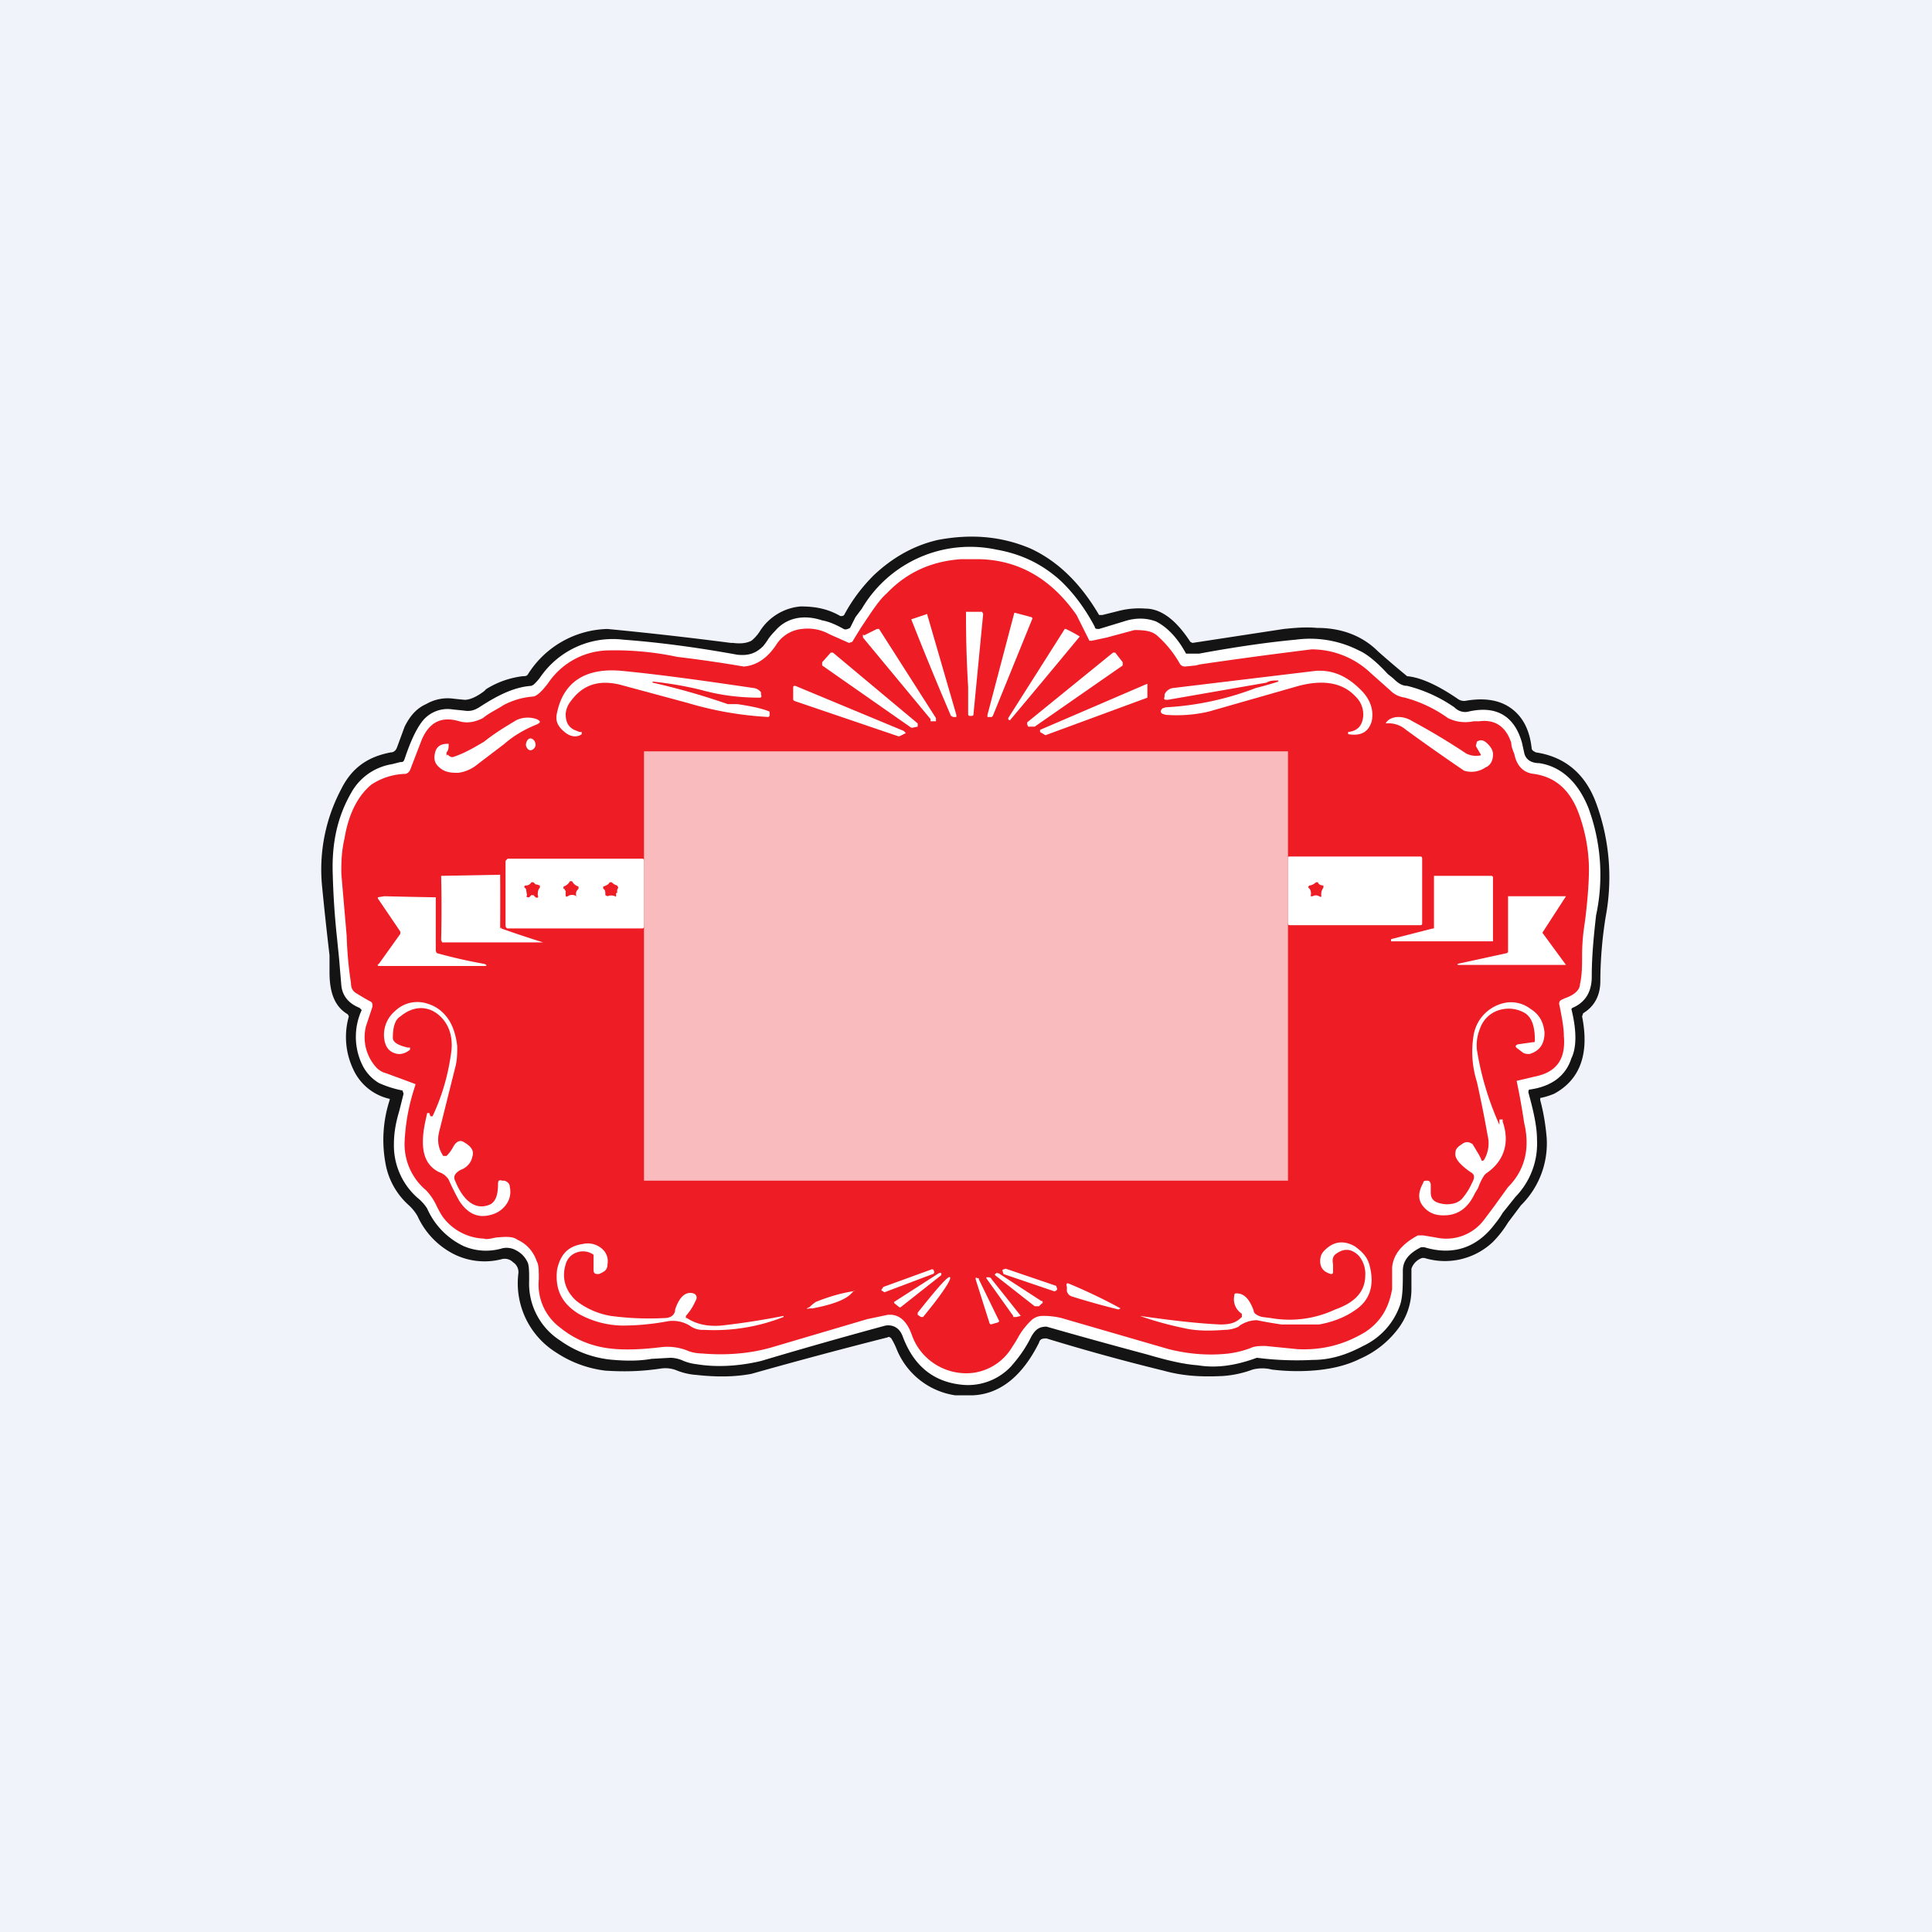 <!-- by TradingView --><svg width="18" height="18" viewBox="0 0 18 18" xmlns="http://www.w3.org/2000/svg"><path fill="#F0F3FA" d="M0 0h18v18H0z"/><path d="M3.64 10.24a.49.49 0 0 1-.35-.28.7.7 0 0 1-.04-.49l-.01-.02c-.12-.07-.17-.2-.17-.39V8.9A32.8 32.8 0 0 1 3 8.25a1.6 1.6 0 0 1 .18-.9c.1-.2.25-.3.46-.34.03 0 .05-.02.06-.05l.07-.19c.05-.1.11-.17.2-.21a.4.4 0 0 1 .26-.05 5 5 0 0 0 .1.01c.04 0 .1-.02.18-.08l.02-.02a.83.83 0 0 1 .34-.12c.02 0 .04 0 .05-.02a.9.9 0 0 1 .74-.42 34.66 34.66 0 0 1 1.15.13h.02c.08.01.13 0 .17-.02a.35.35 0 0 0 .08-.09.5.5 0 0 1 .38-.23c.13 0 .25.02.37.09.02 0 .03 0 .04-.02.07-.13.16-.25.27-.36.18-.17.38-.28.6-.33.32-.06.6-.03.86.08.26.12.47.33.64.62h.03l.16-.04a.77.77 0 0 1 .24-.02c.15 0 .29.11.42.31l.02.01.85-.13c.1-.01.2-.02.31-.01.24 0 .43.08.57.22a9.09 9.09 0 0 0 .27.23c.12.01.28.08.47.21a.1.1 0 0 0 .07.02c.17-.03.3-.01.4.05.13.08.2.21.22.39 0 .02.02.03.04.04.27.04.46.2.56.47a2 2 0 0 1 .09 1.06 3.85 3.85 0 0 0-.05.6c0 .14-.06.24-.16.3l-.01.03c.07.35-.02.59-.26.72a.68.68 0 0 1-.13.04v.02c.03.11.05.23.06.35a.81.81 0 0 1-.24.63l-.12.16a1 1 0 0 1-.14.18.65.65 0 0 1-.64.15h-.02a.16.16 0 0 0-.1.1v.19c0 .13-.04.25-.11.35a.89.89 0 0 1-.37.3c-.14.07-.3.1-.45.11a1.97 1.97 0 0 1-.37-.01.36.36 0 0 0-.18 0 .98.98 0 0 1-.28.06c-.2.01-.37 0-.55-.05a19.7 19.7 0 0 1-1.09-.3c-.03 0-.06 0-.07.04-.16.32-.37.48-.62.49H8.9a.7.7 0 0 1-.55-.44.68.68 0 0 0-.04-.08c-.01-.02-.03-.03-.04-.02A47.52 47.52 0 0 0 7 12.8c-.16.03-.33.03-.51.01a.6.6 0 0 1-.18-.04.28.28 0 0 0-.15-.02c-.2.03-.36.03-.52.02a1.06 1.06 0 0 1-.46-.17.76.76 0 0 1-.35-.74.11.11 0 0 0-.05-.1.11.11 0 0 0-.1-.03.64.64 0 0 1-.46-.05.74.74 0 0 1-.33-.35.43.43 0 0 0-.08-.1.68.68 0 0 1-.22-.4 1.2 1.2 0 0 1 .04-.58v-.01Z" fill="#141414"/><path d="M14.64 9.4c.05.2.05.36 0 .46-.05.16-.18.26-.38.29-.02 0-.02.01-.02.03.05.18.08.32.08.44a.71.71 0 0 1-.2.53l-.12.15a.75.75 0 0 1-.07.1c-.17.23-.4.3-.66.22h-.03c-.12.06-.17.13-.17.22 0 .14 0 .25-.03.33a.66.66 0 0 1-.34.37c-.15.08-.3.13-.47.13a2.9 2.9 0 0 1-.52-.02c-.19.07-.37.1-.55.07-.14-.01-.3-.05-.47-.1a55.81 55.81 0 0 1-.94-.26c-.06 0-.1.02-.14.09-.06.12-.12.2-.19.28a.55.55 0 0 1-.47.17c-.26-.03-.44-.18-.54-.45-.03-.08-.09-.11-.16-.1a47.98 47.98 0 0 0-1.16.33c-.21.05-.42.06-.6.03a.48.48 0 0 1-.12-.03.31.31 0 0 0-.12-.03l-.18.01c-.11.02-.23.02-.35.01a.98.98 0 0 1-.5-.18.63.63 0 0 1-.29-.56c0-.09 0-.15-.02-.18a.23.23 0 0 0-.1-.1.18.18 0 0 0-.13-.02.53.53 0 0 1-.36-.02.7.7 0 0 1-.34-.35.4.4 0 0 0-.09-.1.65.65 0 0 1-.22-.5c0-.11.02-.21.05-.31l.04-.16-.01-.03a1 1 0 0 1-.22-.07.4.4 0 0 1-.16-.18.6.6 0 0 1 0-.5l-.02-.02c-.1-.04-.16-.11-.17-.21l-.02-.24-.02-.2a7.34 7.34 0 0 1-.04-.6c-.01-.3.05-.54.17-.75a.53.53 0 0 1 .38-.27l.08-.02c.02 0 .03 0 .04-.03.05-.15.1-.26.15-.33a.3.3 0 0 1 .3-.13l.1.01c.06.01.1 0 .16-.04.17-.11.32-.18.47-.19l.02-.01a.46.46 0 0 0 .07-.08.82.82 0 0 1 .77-.34c.27.02.62.06 1.06.14.1.01.17-.01.24-.08a.54.54 0 0 0 .05-.07.6.6 0 0 1 .06-.07c.1-.12.26-.16.44-.1.06.01.13.04.2.08.02.01.04 0 .06-.01l.05-.1.06-.08a1.17 1.17 0 0 1 1.25-.55c.23.04.42.13.59.28.13.12.24.27.33.44 0 .02.02.02.04.02l.23-.07c.12-.04.22-.03.3 0 .1.05.2.15.28.3H11.17c.38-.07.68-.11.9-.13a1 1 0 0 1 .59.1c.07.03.16.1.27.22l.05.04c.04.04.08.07.13.07a1.34 1.34 0 0 1 .44.2c.04.04.09.05.13.04.26-.06.43.04.5.29l.02.09c.01.06.06.1.14.1.2.03.36.17.46.42a1.8 1.8 0 0 1 .07 1c-.02.18-.04.37-.04.57 0 .14-.06.24-.18.29l-.01.01Z" fill="#fff"/><path d="m11.04 6.21.1-.01.04-.01a44.47 44.47 0 0 1 1.04-.14.8.8 0 0 1 .55.22l.18.16c.04.04.08.06.14.07a1.24 1.24 0 0 1 .4.19c.06.03.14.05.24.03h.05c.15-.02.25.05.3.2 0 .04.02.08.03.11.02.1.08.17.18.18.21.03.35.16.43.4a1.54 1.54 0 0 1 .08.39c.01.12 0 .31-.03.56l-.01.07a1.9 1.9 0 0 0-.02.26c0 .1 0 .2-.02.28 0 .05-.05.1-.14.13l-.02.01c-.03.01-.04.03-.03.06.02.1.04.2.04.28.02.22-.07.34-.27.38l-.17.04a6.39 6.39 0 0 1 .07.39c.06.25 0 .45-.15.6l-.13.18-.09.12a.44.44 0 0 1-.45.17l-.12-.02h-.05c-.15.08-.23.18-.24.3v.2c-.03.17-.1.3-.25.4-.2.12-.4.17-.63.16l-.3-.03c-.05 0-.1 0-.14.02a.9.9 0 0 1-.2.05c-.17.02-.36.01-.56-.04l-1-.29a.7.7 0 0 0-.18-.02.15.15 0 0 0-.1.04.66.66 0 0 0-.13.17 1.4 1.4 0 0 1-.05.08.5.5 0 0 1-.36.24.54.54 0 0 1-.4-.11.53.53 0 0 1-.17-.23c-.05-.15-.13-.21-.23-.2l-.19.04-.88.26c-.2.06-.43.08-.66.06a.4.4 0 0 1-.12-.02.5.5 0 0 0-.25-.04c-.24.03-.43.03-.57 0a.88.88 0 0 1-.38-.18.5.5 0 0 1-.2-.45c0-.08 0-.14-.02-.17a.33.33 0 0 0-.18-.2c-.04-.03-.1-.03-.2-.02-.05.01-.09.02-.11.01a.5.5 0 0 1-.39-.21 1.05 1.05 0 0 1-.05-.09.54.54 0 0 0-.1-.15.56.56 0 0 1-.2-.46 1.9 1.9 0 0 1 .1-.52v-.01L3.6 10a.2.2 0 0 1-.09-.05.42.42 0 0 1-.1-.39l.06-.18c0-.03 0-.04-.02-.05a1.97 1.97 0 0 1-.12-.07c-.04-.02-.06-.05-.06-.1a3.57 3.57 0 0 1-.04-.44l-.05-.58c0-.1 0-.2.03-.33.04-.24.13-.4.25-.5a.6.6 0 0 1 .32-.1c.03-.01.04-.03.05-.06l.1-.26c.07-.16.18-.22.35-.17.07.02.14.01.22-.03.06-.05.13-.08.19-.12a.7.7 0 0 1 .27-.08c.04 0 .09-.05.15-.13a.69.69 0 0 1 .54-.3 2.8 2.8 0 0 1 .66.06 12.57 12.57 0 0 1 .62.09c.12-.01.22-.08.3-.2a.32.32 0 0 1 .24-.15c.08-.01.17 0 .26.05l.18.08.03-.01.08-.13c.1-.15.17-.26.24-.32.19-.2.42-.3.69-.32h.18c.37.01.67.19.9.52l.12.24h.02l.14-.03.26-.07c.1 0 .17.01.22.06a1 1 0 0 1 .2.25c.01.02.03.03.05.03Z" fill="#EE1C24"/><path d="M9.05 6.67h-.01c-.01 0-.02 0-.02-.02V6.4A10.88 10.88 0 0 1 9 5.7h.15l.01.02-.09.93c0 .01 0 .02-.02.02ZM9.24 6.68H9.2v-.02l.25-.95h.01l.15.04.01.01-.37.91-.01.01ZM8.86 6.67a31.45 31.45 0 0 1-.37-.9l.15-.05v.01l.27.93v.02h-.03l-.02-.01ZM8.05 5.92l.12-.06h.02l.53.83v.03h-.05V6.7l-.63-.76v-.03ZM9.93 5.86a1.3 1.3 0 0 1 .13.07 120.38 120.38 0 0 1-.65.78c-.02 0-.02-.02-.01-.03l.52-.82ZM8.49 6.78l-.83-.58v-.03l.08-.09h.02l.79.66v.03l-.05.01h-.01ZM9.57 6.73l.8-.65h.02l.07.09v.03l-.82.57H9.58l-.01-.02v-.02ZM6.08 6.35v.01a6.44 6.44 0 0 1 .7.2h.09c.13.02.23.04.3.07v.04l-.01.01a3.21 3.21 0 0 1-.75-.13l-.63-.17c-.2-.05-.35 0-.46.15a.22.22 0 0 0-.05.12c0 .07.02.12.08.15l.05.02h.02v.02c-.04.03-.1.03-.16-.02s-.09-.1-.07-.18c.06-.29.27-.42.6-.39.41.04.82.1 1.23.16a.1.1 0 0 1 .07.04v.02c.01.02 0 .03-.01.03-.18 0-.36-.02-.54-.07a3.3 3.3 0 0 0-.46-.08ZM11.9 6.34c-.03 0-.07 0-.1.02l-.92.16c-.03 0-.04 0-.03-.03v-.02a.1.1 0 0 1 .08-.06l1.33-.16c.16-.01.3.05.44.2.07.08.1.17.08.27-.03.1-.1.14-.22.12v-.02c.09-.01.13-.06.14-.14a.23.23 0 0 0-.07-.19c-.12-.13-.3-.16-.53-.1l-.84.24c-.13.03-.26.04-.4.03l-.03-.01c-.02-.01-.02-.03 0-.05l.03-.01a2.75 2.75 0 0 0 .84-.18 3.01 3.01 0 0 0 .21-.06v-.01ZM9.69 6.8l1-.43v.13l-.95.35-.05-.03V6.8ZM8.37 6.86l-.97-.33-.01-.01v-.1c0-.03 0-.03.02-.03l1.01.42.02.02-.02.01-.04.02ZM4.17 7.03c.02.02.04.03.06.02.09-.03.18-.08.28-.14.1-.08.2-.14.3-.2A.25.25 0 0 1 5 6.7c.04.02.04.03 0 .05-.1.04-.21.1-.3.18l-.25.19a.35.35 0 0 1-.18.08c-.05 0-.1 0-.15-.03-.06-.04-.08-.08-.07-.14.01-.07.05-.1.12-.1h.01c0 .03 0 .06-.02.08v.03ZM13.78 7.04c.02 0 .02-.01.01-.02l-.04-.07.01-.04c.03-.02.06-.02.1.02.03.03.05.06.05.1 0 .05-.02.1-.07.12a.23.23 0 0 1-.2.03 20.52 20.52 0 0 1-.54-.38.25.25 0 0 0-.19-.06c.02-.04.07-.06.12-.06.05 0 .1.02.13.04a6.24 6.24 0 0 1 .5.3.2.2 0 0 0 .12.02ZM4.94 6.99c.03 0 .05-.03.05-.05 0-.03-.02-.06-.05-.06-.02 0-.04.03-.04.06 0 .02.02.05.04.05ZM6 8.62c0 .02 0 .03-.02.03H4.73c-.01 0-.02-.01-.02-.03v-.6L4.73 8h1.25C5.99 8 6 8 6 8.02v.6ZM13.25 8.6c0 .01 0 .02-.02.02h-1.21c-.01 0-.02 0-.02-.02V8c0-.02 0-.02.02-.02h1.21c.01 0 .02 0 .02.02v.6Z" fill="#fff"/><path d="M4.67 8.64v.01a9.82 9.82 0 0 0 .39.13h-.94l-.01-.02a12.78 12.78 0 0 0 0-.6l.54-.01h.01a46.67 46.67 0 0 1 0 .5ZM13.36 8.65v-.49h.54l.01.01v.6H12.96v-.02l.39-.1Z" fill="#fff"/><path d="M5.26 8.28h-.01v-.02c.03-.01.05-.03.06-.05h.02a.1.1 0 0 0 .06.05v.02c-.02.02-.03.04-.02.07.01.01 0 .01 0 0a.07.07 0 0 0-.08 0c-.02.01-.02 0-.02-.02V8.3l-.01-.01ZM4.95 8.34l-.02.02c-.02 0-.03 0-.02-.02l-.01-.06c-.02-.01-.02-.03 0-.03s.04-.01.05-.03h.02l.02.02H5l.03.01v.02c-.02.02-.02.05-.02.07.01.02 0 .03-.02.02l-.02-.02h-.02ZM5.74 8.32v.02c0 .01 0 .02-.01.01a.09.09 0 0 0-.07 0l-.02-.01c0-.03 0-.05-.02-.06v-.02c.03-.01.05-.02.06-.04h.02a.1.1 0 0 0 .05.03l.01.02-.01.02v.03ZM12.33 8.25v.02a.1.1 0 0 0-.02.07c0 .02 0 .02-.02.01a.06.06 0 0 0-.06 0h-.02c.01-.03 0-.06-.01-.07-.02-.02-.01-.02 0-.03a.1.1 0 0 0 .06-.03h.02c0 .02.03.03.05.03Z" fill="#EE1C24"/><path d="M14.05 8.87v-.52h.54l-.22.34.22.3h-1.01v-.01l.46-.1ZM4.07 8.88a4.74 4.74 0 0 0 .44.1c.03.01.03.02 0 .02h-.98c-.01 0-.02-.01 0-.02l.2-.28v-.02l-.21-.31v-.01l.06-.01a55.78 55.78 0 0 0 .48.01v.5l.01.02ZM4.01 10.4h.02c.08-.17.14-.36.17-.57.03-.17-.02-.3-.12-.38-.1-.08-.23-.08-.35.02-.05.03-.07.1-.07.2 0 .04.05.07.14.09h.02v.02c-.05.04-.1.05-.15.03-.05-.02-.08-.06-.09-.13a.29.29 0 0 1 .1-.26.3.3 0 0 1 .26-.08c.1.02.18.07.24.16.04.06.07.15.08.25 0 .06 0 .13-.02.2l-.15.6c-.02.09 0 .16.04.22h.03a.36.36 0 0 0 .06-.08c.03-.06.07-.07.1-.05.07.04.1.08.08.14-.01.05-.05.1-.11.12-.05.03-.07.06-.05.1.08.2.2.28.33.22.05-.03.07-.09.07-.19 0-.03.01-.04.04-.03h.02c.03.01.05.03.05.06a.2.2 0 0 1-.04.17.24.24 0 0 1-.11.08c-.14.05-.24 0-.32-.12a2.37 2.37 0 0 1-.1-.2.17.17 0 0 0-.09-.07c-.1-.05-.15-.14-.15-.28 0-.1.02-.18.04-.27H4l.01.03ZM13.97 10.47v-.04H14v.02c.07.2.01.37-.15.48-.02.01-.05.06-.08.14l-.03.05c-.07.15-.18.22-.34.2a.22.22 0 0 1-.14-.08c-.05-.06-.05-.13 0-.22 0-.02.02-.02.04-.02s.03.02.03.04v.07c0 .07.04.1.14.11.06 0 .11-.01.15-.05a.58.58 0 0 0 .09-.14l.01-.02c.02-.04.02-.07-.02-.09-.1-.07-.15-.13-.14-.18 0-.04.03-.06.06-.08.04-.03.07-.02.1 0l.06.1.02.04c0 .02.02.02.03 0a.3.3 0 0 0 .03-.22 10.9 10.9 0 0 0-.1-.5.94.94 0 0 1-.03-.44.37.37 0 0 1 .31-.3.3.3 0 0 1 .22.06c.08.05.12.12.13.22 0 .1-.04.17-.14.2-.02 0-.05 0-.07-.02a.87.87 0 0 1-.04-.03c-.03-.02-.02-.03 0-.04l.14-.02c.02 0 .02 0 .02-.02 0-.13-.03-.21-.09-.25a.3.3 0 0 0-.24-.03.27.27 0 0 0-.18.17.41.41 0 0 0-.03.2 2.75 2.75 0 0 0 .21.7ZM10.62 12.26c.28.04.53.07.75.08.1 0 .15-.02.2-.07v-.03a.16.16 0 0 1-.07-.17c0-.01 0-.02.02-.02.07 0 .12.05.16.16 0 .03.04.05.08.06l.08.01a1 1 0 0 0 .6-.08c.2-.07.28-.18.28-.32a.26.26 0 0 0-.06-.18c-.07-.07-.14-.07-.21-.02-.03.02-.04.05-.03.1v.06c0 .02 0 .03-.02.03-.07-.02-.1-.06-.1-.12 0-.04.01-.07.04-.1.08-.08.17-.1.28-.04.07.05.12.1.14.18.05.19 0 .33-.14.42-.1.07-.22.11-.33.13h-.35a4.07 4.07 0 0 1-.23-.04c-.04 0-.1.01-.16.05l-.01.01a.3.3 0 0 1-.13.03c-.13.01-.25.01-.35-.01-.15-.03-.3-.07-.44-.12ZM6.4 12.28c.09.06.2.08.32.07a6.92 6.92 0 0 0 .58-.09v.01a1.76 1.76 0 0 1-.74.12.2.2 0 0 1-.12-.03.3.3 0 0 0-.22-.05 2.3 2.3 0 0 1-.42.04.86.86 0 0 1-.41-.11c-.16-.1-.22-.23-.2-.41.03-.14.1-.22.24-.24a.2.2 0 0 1 .16.03c.06.04.08.1.07.16 0 .04-.02.06-.04.07a.2.2 0 0 1-.04.02c-.03 0-.05 0-.05-.04V11.69a.17.17 0 0 0-.16-.02.16.16 0 0 0-.1.11c-.04.13 0 .25.1.34.09.07.2.12.32.14.15.02.32.03.5.02.06 0 .1-.03.1-.08.04-.12.1-.17.17-.15.03.01.04.04.02.07a.5.5 0 0 1-.09.14v.02ZM9.84 11.98l-.47-.16-.03.01v.01l.01.03.47.16c.01 0 .02 0 .03-.02l-.01-.03ZM8.67 11.83l-.44.16-.02.03.03.02.45-.17c.01 0 .02-.02.01-.03 0-.01-.01-.02-.03-.01ZM8.33 12.13l.42-.27h.02v.02l-.38.3h-.01l-.05-.04v-.01ZM9.3 11.86l.4.26c.02 0 .02.02 0 .03l-.02.02h-.04l-.37-.29v-.01c.02-.01.02-.02.03 0ZM8.55 12.25v-.02c.19-.24.29-.35.3-.33.02.01-.06.14-.25.37h-.02l-.03-.02ZM9.44 12.26l-.25-.35v-.01c.03 0 .04 0 .05.02a39.68 39.68 0 0 1 .27.34l-.04.01h-.03ZM9.22 12.33l-.13-.41c0-.02 0-.02.02-.01h.01v.01l.19.39-.01.01-.07.02-.01-.01ZM9.96 11.96a5 5 0 0 1 .48.23l-.02.01a7.4 7.4 0 0 1-.43-.12.07.07 0 0 1-.05-.05v-.04c-.01-.03 0-.04.02-.03ZM7.6 12.13c.1-.04.22-.08.35-.1.01-.01.02 0 0 0-.05.07-.17.12-.38.16h-.03c-.03.01-.03 0 0-.01a.44.44 0 0 1 .06-.05Z" fill="#fff"/><path opacity=".7" d="M6 7h6v4H6V7Z" fill="#fff"/></svg>